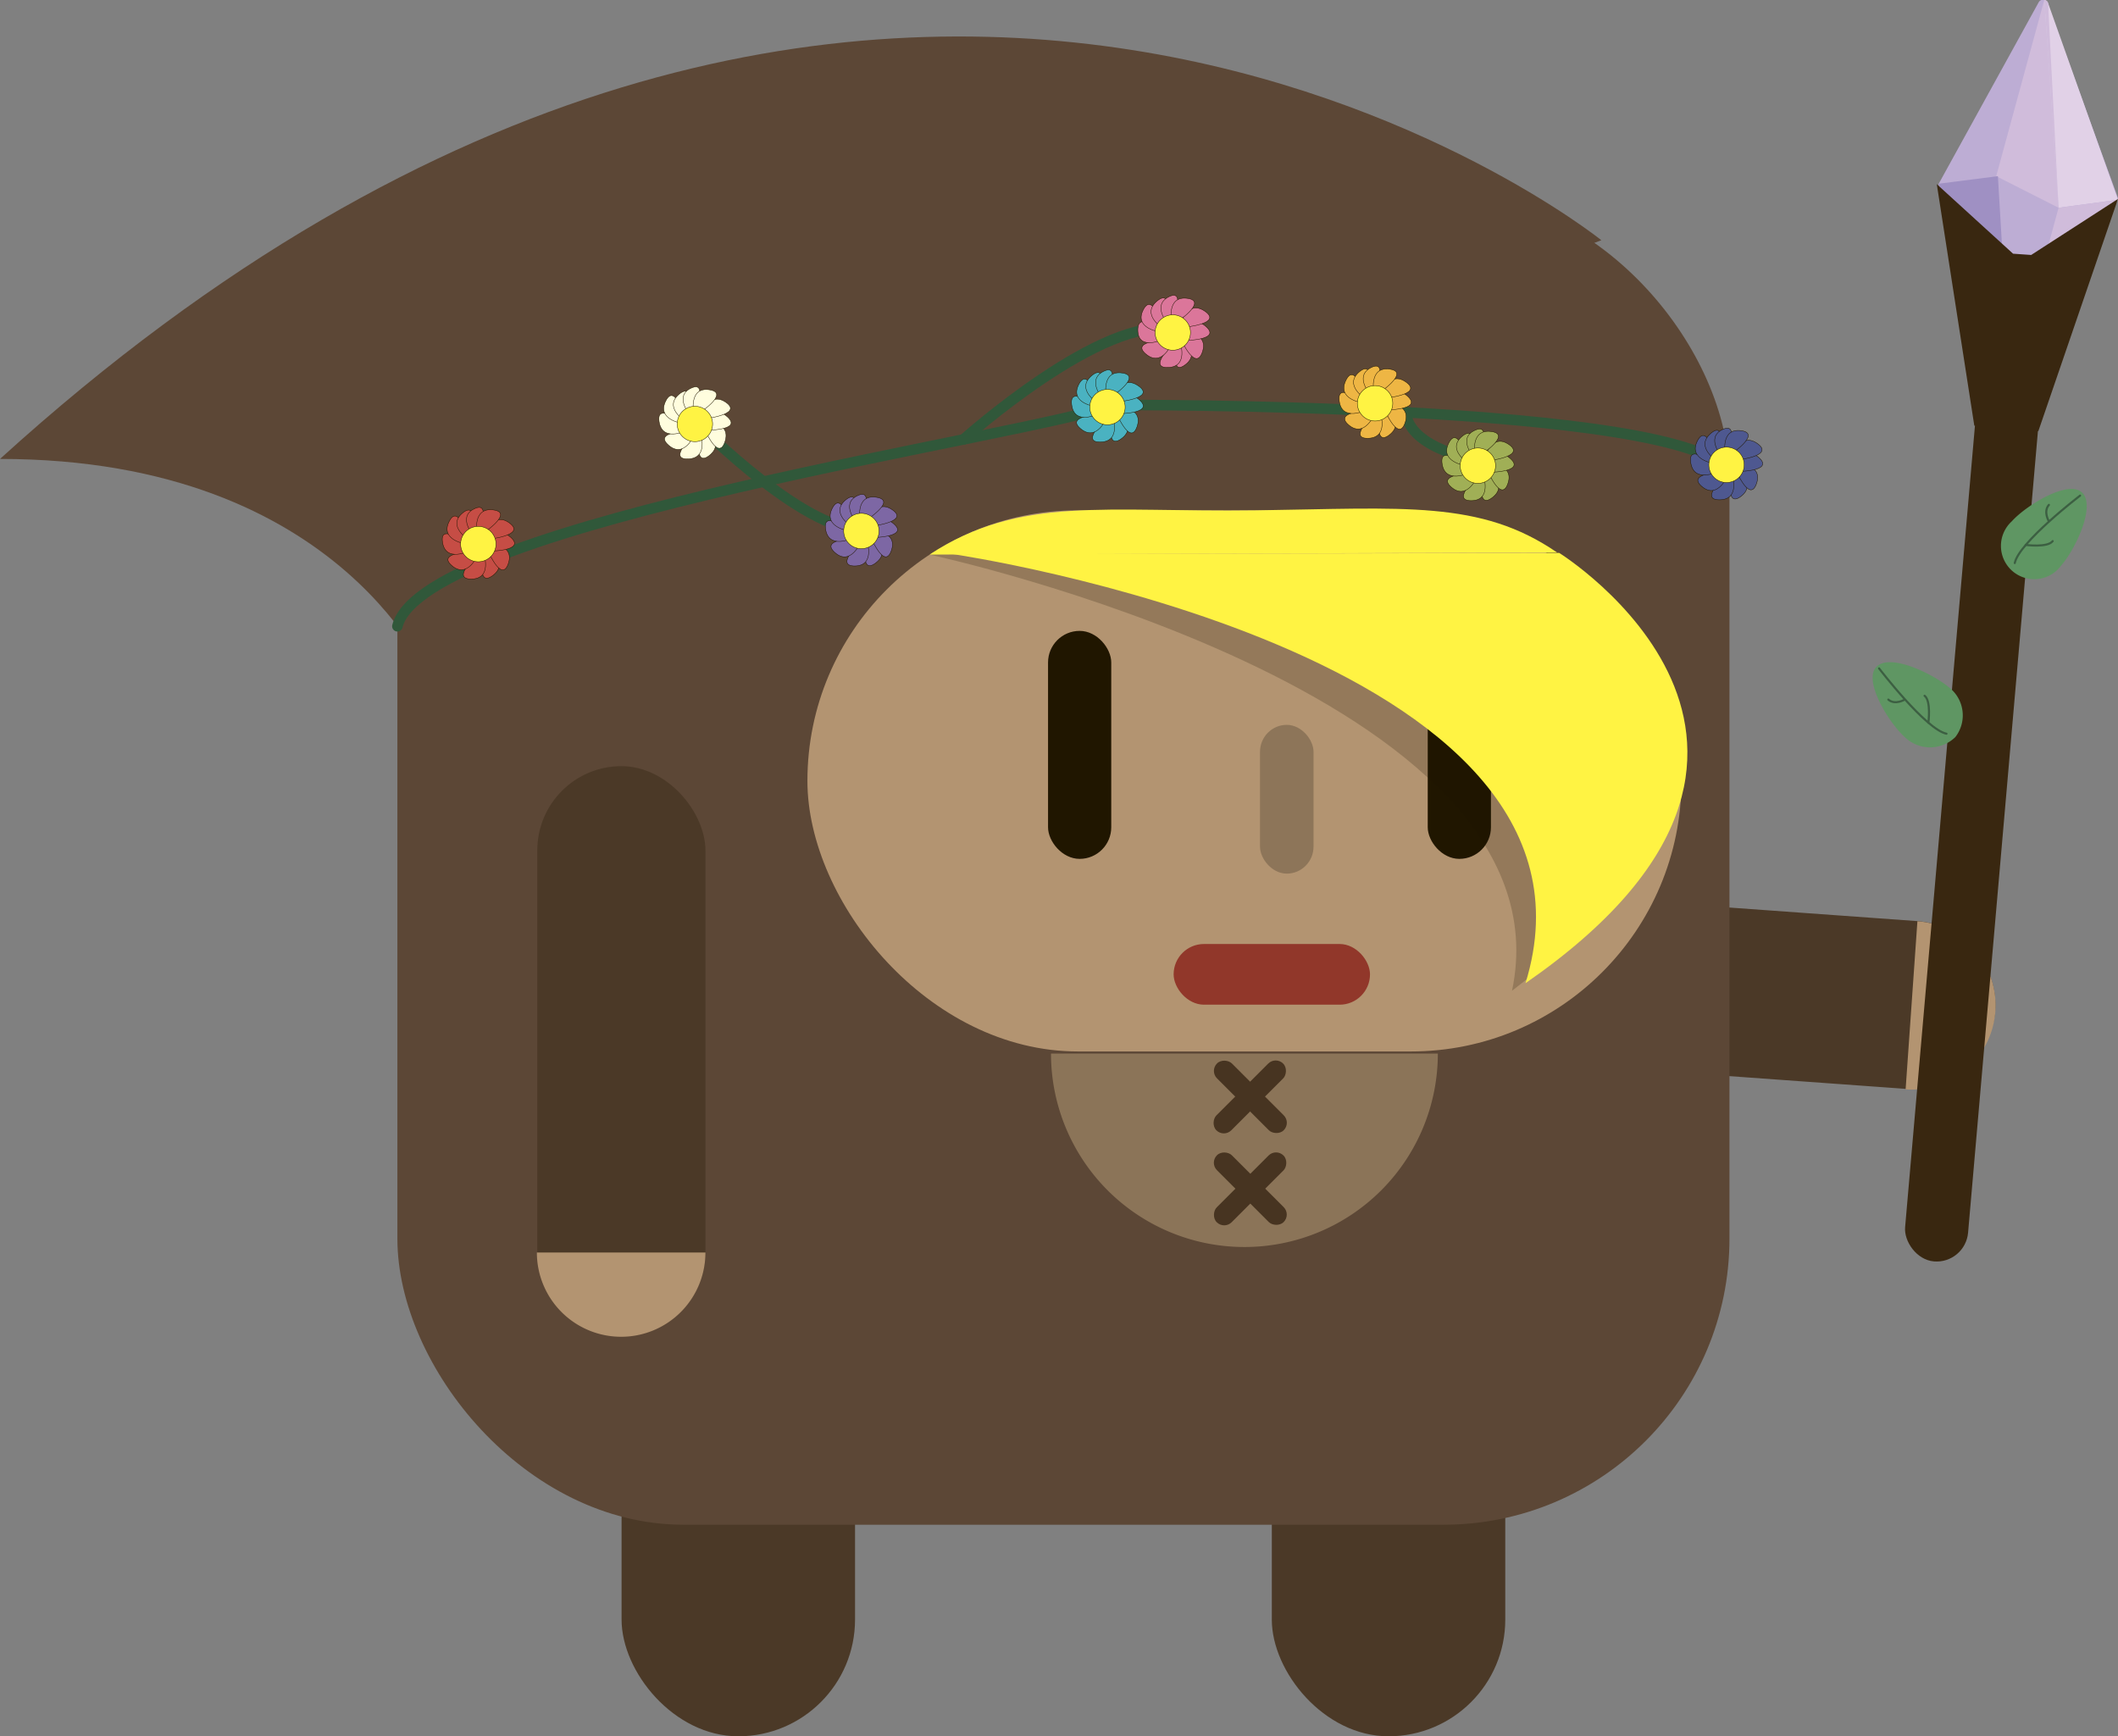 <svg xmlns="http://www.w3.org/2000/svg" viewBox="0 0 50.26 41.2">
  <rect x="0" y="0" width="50.26" height="41.2" fill="#808080" stroke="none"/>
  <defs>
    <style>
      .cls-1 {
        fill: #4b3927;
      }

      .cls-2 {
        fill: #b39471;
      }

      .cls-3 {
        fill: #5c4736;
      }

      .cls-4, .cls-8 {
        fill: #201600;
      }

      .cls-5 {
        fill: #91372a;
      }

      .cls-6 {
        fill: #8d7559;
      }

      .cls-11, .cls-7 {
        fill: #fff343;
      }

      .cls-8 {
        opacity: 0.21;
      }

      .cls-27, .cls-9 {
        fill: none;
        stroke-linecap: round;
      }

      .cls-9 {
        stroke: #30583a;
        stroke-width: 0.25px;
      }

      .cls-10, .cls-11, .cls-12, .cls-13, .cls-14, .cls-15, .cls-16, .cls-17, .cls-18, .cls-27, .cls-9 {
        stroke-miterlimit: 10;
      }

      .cls-10 {
        fill: #7d67a4;
      }

      .cls-10, .cls-11, .cls-12, .cls-13, .cls-14, .cls-15, .cls-16, .cls-17, .cls-18 {
        stroke: #201600;
        stroke-width: 0.01px;
      }

      .cls-12 {
        fill: #fffdde;
      }

      .cls-13 {
        fill: #c64d45;
      }

      .cls-14 {
        fill: #a0af56;
      }

      .cls-15 {
        fill: #4e5890;
      }

      .cls-16 {
        fill: #eeb644;
      }

      .cls-17 {
        fill: #4ab2c1;
      }

      .cls-18 {
        fill: #db769a;
      }

      .cls-19 {
        fill: #8b7458;
      }

      .cls-20 {
        fill: #473421;
      }

      .cls-21 {
        fill: #392710;
      }

      .cls-22 {
        fill: #bdadd4;
      }

      .cls-23 {
        fill: #d0bcdb;
      }

      .cls-24 {
        fill: #e1d1e7;
      }

      .cls-25 {
        fill: #9f90c3;
      }

      .cls-26 {
        fill: #5f9663;
      }

      .cls-27 {
        stroke: #3c5f42;
        stroke-width: 0.05px;
      }
    </style>
  </defs>
  <title>chel 2</title>
  <g id="Слой_2" data-name="Слой 2">
    <g id="chel_2" data-name="chel 2">
      <g>
        <g>
          <g>
            <rect class="cls-1" x="14.75" y="30.02" width="5.54" height="11.18" rx="2.77"/>
            <rect class="cls-1" x="30.18" y="30.02" width="5.54" height="11.18" rx="2.77"/>
            <g>
              <rect class="cls-1" x="38.61" y="16.74" width="3.99" height="13.53" rx="2" transform="translate(14.23 62.31) rotate(-85.87)"/>
              <path class="cls-2" d="M45.5,21.86A2,2,0,0,1,47.35,24h0a2,2,0,0,1-2.13,1.85"/>
            </g>
            <rect class="cls-3" x="9.43" y="4.57" width="31.61" height="31.61" rx="6.79"/>
            <path class="cls-3" d="M38,5.7S20.88-8.08,0,10.89c8.21,0,10.26,5.34,10.26,5.34Z"/>
            <rect class="cls-2" x="19.16" y="12.11" width="20.74" height="12.84" rx="6.42"/>
            <rect class="cls-4" x="24.87" y="14.97" width="1.5" height="5.41" rx="0.75"/>
            <rect class="cls-4" x="33.88" y="14.97" width="1.5" height="5.41" rx="0.75"/>
            <rect class="cls-5" x="27.85" y="22.4" width="4.66" height="1.44" rx="0.72"/>
            <rect class="cls-6" x="29.9" y="17.2" width="1.27" height="3.53" rx="0.64"/>
            <path class="cls-7" d="M22.06,13.16c2.14-1.41,4.2-1,7.73-1.05s5.34-.25,7.16,1Z"/>
            <g>
              <rect class="cls-1" x="12.75" y="18.18" width="3.99" height="13.53" rx="2"/>
              <path class="cls-2" d="M16.74,29.72a2,2,0,0,1-2,2h0a2,2,0,0,1-2-2"/>
            </g>
          </g>
          <path class="cls-8" d="M22.06,13.16s15.31,3.29,13.82,10.35c7.16-5.44.56-10.37.56-10.37"/>
          <path class="cls-7" d="M37,13.12s7.35,4.57-.8,10.21c2.42-7.84-13.58-10.18-13.58-10.18"/>
          <g>
            <path class="cls-9" d="M9.43,14.86c.61-2.48,15.38-4.57,16.94-5.25,0,0,13.72-.07,14.65,1.6"/>
            <path class="cls-9" d="M16.58,10.08s2.7,2.72,4,2.46"/>
            <path class="cls-9" d="M22.86,10.43s3.35-3,5-2.6"/>
            <path class="cls-9" d="M32.63,9.4s.49-.3.76.53,1.87,1,2.06,1.15"/>
            <g>
              <path class="cls-10" d="M20.66,12.7s.53.35.12.66-.21-.62-.21-.62"/>
              <path class="cls-10" d="M20.68,12.59s.64,0,.47.48-.52-.4-.52-.4"/>
              <path class="cls-10" d="M20.59,12.68s.24-.58.62-.25-.57.33-.57.33"/>
              <path class="cls-10" d="M20.59,12.42s.18-.61.59-.32-.53.39-.53.39"/>
              <path class="cls-10" d="M20.57,12.83s.21.6-.29.6.19-.62.19-.62"/>
              <path class="cls-10" d="M20.43,12.85s-.24.6-.62.26.56-.33.56-.33"/>
              <path class="cls-10" d="M20.23,12.77s-.57.28-.64-.22.65.12.65.12"/>
              <path class="cls-10" d="M20.15,12.6s-.63-.09-.4-.54.46.47.46.47"/>
              <path class="cls-10" d="M20.23,12.51s-.55-.33-.16-.65.24.61.24.61"/>
              <path class="cls-10" d="M20.35,12.43s-.43-.47,0-.67.06.65.06.65"/>
              <path class="cls-10" d="M20.41,12.35s-.12-.63.39-.55-.3.58-.3.58"/>
              <circle class="cls-11" cx="20.44" cy="12.6" r="0.42"/>
            </g>
            <g>
              <path class="cls-12" d="M16.7,10.15s.53.35.13.66-.21-.62-.21-.62"/>
              <path class="cls-12" d="M16.73,10s.64,0,.47.49-.52-.4-.52-.4"/>
              <path class="cls-12" d="M16.63,10.14s.25-.59.63-.25-.57.32-.57.32"/>
              <path class="cls-12" d="M16.64,9.87s.18-.61.59-.32-.53.39-.53.39"/>
              <path class="cls-12" d="M16.62,10.28s.21.6-.3.61.2-.63.2-.63"/>
              <path class="cls-12" d="M16.48,10.31s-.24.59-.62.25.56-.33.56-.33"/>
              <path class="cls-12" d="M16.28,10.22s-.57.28-.64-.22.65.12.65.12"/>
              <path class="cls-12" d="M16.2,10.05s-.63-.09-.4-.54.46.47.46.47"/>
              <path class="cls-12" d="M16.27,10s-.54-.33-.15-.65.24.61.24.61"/>
              <path class="cls-12" d="M16.4,9.88s-.43-.47,0-.67.06.65.06.65"/>
              <path class="cls-12" d="M16.46,9.8s-.12-.63.38-.55-.29.58-.29.58"/>
              <circle class="cls-11" cx="16.49" cy="10.06" r="0.42"/>
            </g>
            <g>
              <path class="cls-13" d="M11.57,13s.53.36.12.66-.21-.62-.21-.62"/>
              <path class="cls-13" d="M11.59,12.9s.64,0,.47.48-.52-.4-.52-.4"/>
              <path class="cls-13" d="M11.49,13s.25-.59.63-.25-.57.33-.57.33"/>
              <path class="cls-13" d="M11.5,12.73s.18-.62.59-.32-.53.39-.53.39"/>
              <path class="cls-13" d="M11.48,13.14s.21.6-.3.6.2-.62.2-.62"/>
              <path class="cls-13" d="M11.34,13.16s-.24.59-.62.26.56-.33.56-.33"/>
              <path class="cls-13" d="M11.14,13.07s-.57.29-.64-.21.65.12.65.12"/>
              <path class="cls-13" d="M11.06,12.91s-.63-.09-.4-.54.46.46.46.46"/>
              <path class="cls-13" d="M11.14,12.82s-.55-.33-.16-.65.24.61.24.61"/>
              <path class="cls-13" d="M11.26,12.74s-.43-.47,0-.67.06.65.06.65"/>
              <path class="cls-13" d="M11.32,12.66s-.12-.63.39-.56-.3.59-.3.59"/>
              <circle class="cls-11" cx="11.35" cy="12.91" r="0.42"/>
            </g>
            <g>
              <path class="cls-14" d="M35.29,11.14s.53.36.12.67-.21-.63-.21-.63"/>
              <path class="cls-14" d="M35.31,11s.64,0,.47.48-.52-.4-.52-.4"/>
              <path class="cls-14" d="M35.22,11.13s.24-.59.62-.25-.57.33-.57.33"/>
              <path class="cls-14" d="M35.22,10.87s.18-.61.59-.32-.53.39-.53.39"/>
              <path class="cls-14" d="M35.2,11.28s.21.6-.29.6.19-.62.19-.62"/>
              <path class="cls-14" d="M35.06,11.3s-.24.59-.62.26.56-.33.56-.33"/>
              <path class="cls-14" d="M34.86,11.22s-.57.28-.64-.22.65.12.65.12"/>
              <path class="cls-14" d="M34.78,11.05s-.63-.09-.4-.54.46.47.46.47"/>
              <path class="cls-14" d="M34.86,11s-.55-.33-.16-.65.24.61.24.61"/>
              <path class="cls-14" d="M35,10.88s-.44-.47,0-.67.06.65.06.65"/>
              <path class="cls-14" d="M35,10.8s-.12-.63.39-.56-.3.59-.3.59"/>
              <circle class="cls-11" cx="35.07" cy="11.05" r="0.42"/>
            </g>
            <g>
              <path class="cls-15" d="M41.19,11.12s.52.36.12.66-.21-.62-.21-.62"/>
              <path class="cls-15" d="M41.21,11s.64,0,.47.48-.52-.4-.52-.4"/>
              <path class="cls-15" d="M41.11,11.11s.25-.59.63-.25-.57.33-.57.33"/>
              <path class="cls-15" d="M41.12,10.84s.18-.61.59-.31-.53.39-.53.39"/>
              <path class="cls-15" d="M41.1,11.26s.21.6-.3.6.2-.63.2-.63"/>
              <path class="cls-15" d="M41,11.28s-.24.59-.62.26.56-.34.56-.34"/>
              <path class="cls-15" d="M40.76,11.19s-.57.29-.64-.22.65.13.65.13"/>
              <path class="cls-15" d="M40.68,11s-.63-.09-.4-.54.46.46.46.46"/>
              <path class="cls-15" d="M40.75,10.94s-.54-.33-.15-.66.24.61.24.61"/>
              <path class="cls-15" d="M40.88,10.86s-.43-.47,0-.67.06.65.06.65"/>
              <path class="cls-15" d="M40.94,10.77s-.12-.62.38-.55-.29.59-.29.59"/>
              <circle class="cls-11" cx="40.97" cy="11.03" r="0.42"/>
            </g>
            <g>
              <path class="cls-16" d="M32.84,9.66s.53.35.13.66-.21-.62-.21-.62"/>
              <path class="cls-16" d="M32.87,9.56s.64,0,.47.48-.52-.4-.52-.4"/>
              <path class="cls-16" d="M32.77,9.65s.25-.59.63-.25-.57.33-.57.33"/>
              <path class="cls-16" d="M32.78,9.38s.18-.61.59-.31-.53.38-.53.38"/>
              <path class="cls-16" d="M32.75,9.79s.22.6-.29.61.2-.63.2-.63"/>
              <path class="cls-16" d="M32.62,9.82s-.24.59-.62.26.56-.34.56-.34"/>
              <path class="cls-16" d="M32.42,9.73s-.58.29-.64-.22.64.13.64.13"/>
              <path class="cls-16" d="M32.34,9.56s-.63-.08-.4-.54.46.47.46.47"/>
              <path class="cls-16" d="M32.41,9.47s-.54-.33-.15-.65.24.61.24.61"/>
              <path class="cls-16" d="M32.54,9.39s-.43-.46,0-.67.06.66.06.66"/>
              <path class="cls-16" d="M32.6,9.31s-.12-.62.38-.55-.29.59-.29.59"/>
              <circle class="cls-11" cx="32.63" cy="9.57" r="0.42"/>
            </g>
            <g>
              <path class="cls-17" d="M26.49,9.75s.53.36.12.66-.21-.62-.21-.62"/>
              <path class="cls-17" d="M26.51,9.65s.64,0,.47.48-.52-.4-.52-.4"/>
              <path class="cls-17" d="M26.42,9.74s.24-.59.62-.25-.57.33-.57.33"/>
              <path class="cls-17" d="M26.42,9.47s.18-.61.6-.31-.53.38-.53.38"/>
              <path class="cls-17" d="M26.4,9.88s.22.6-.29.61.2-.63.2-.63"/>
              <path class="cls-17" d="M26.26,9.91s-.23.59-.62.26.57-.34.57-.34"/>
              <path class="cls-17" d="M26.06,9.82s-.57.29-.63-.22.64.13.64.13"/>
              <path class="cls-17" d="M26,9.65s-.63-.08-.4-.53.47.46.47.46"/>
              <path class="cls-17" d="M26.06,9.57s-.55-.33-.15-.66.23.61.23.61"/>
              <path class="cls-17" d="M26.19,9.49s-.43-.47,0-.68.06.66.06.66"/>
              <path class="cls-17" d="M26.25,9.4s-.12-.62.38-.55-.29.59-.29.59"/>
              <circle class="cls-11" cx="26.28" cy="9.66" r="0.42"/>
            </g>
            <g>
              <path class="cls-18" d="M28,8s.53.36.12.66S28,8,28,8"/>
              <path class="cls-18" d="M28.07,7.88s.63,0,.46.48S28,8,28,8"/>
              <path class="cls-18" d="M28,8s.24-.59.62-.25-.57.33-.57.33"/>
              <path class="cls-18" d="M28,7.7s.18-.61.6-.31-.53.38-.53.38"/>
              <path class="cls-18" d="M28,8.11s.22.6-.29.61.2-.63.2-.63"/>
              <path class="cls-18" d="M27.81,8.14s-.23.59-.62.26.57-.34.57-.34"/>
              <path class="cls-18" d="M27.61,8.05S27,8.34,27,7.83s.64.13.64.13"/>
              <path class="cls-18" d="M27.54,7.88s-.64-.08-.41-.53.47.46.47.46"/>
              <path class="cls-18" d="M27.61,7.8s-.55-.33-.15-.66.24.61.24.61"/>
              <path class="cls-18" d="M27.74,7.72s-.43-.47,0-.68.06.66.06.66"/>
              <path class="cls-18" d="M27.8,7.63s-.12-.62.38-.55-.29.59-.29.59"/>
              <circle class="cls-11" cx="27.83" cy="7.89" r="0.42"/>
            </g>
          </g>
        </g>
        <g>
          <path class="cls-19" d="M34.12,25a4.59,4.59,0,0,1-9.18,0"/>
          <g>
            <rect class="cls-20" x="29.41" y="27.09" width="0.5" height="2.24" rx="0.25" transform="translate(28.64 -12.71) rotate(45)"/>
            <rect class="cls-20" x="29.41" y="27.09" width="0.5" height="2.24" rx="0.25" transform="translate(70.59 27.18) rotate(135)"/>
          </g>
          <g>
            <rect class="cls-20" x="29.41" y="24.91" width="0.5" height="2.24" rx="0.25" transform="translate(27.09 -13.35) rotate(45)"/>
            <rect class="cls-20" x="29.41" y="24.91" width="0.5" height="2.24" rx="0.25" transform="translate(69.05 23.46) rotate(135)"/>
          </g>
        </g>
      </g>
      <g>
        <rect class="cls-21" x="46.19" y="5.9" width="1.5" height="24.08" rx="0.75" transform="translate(1.73 -4.01) rotate(4.98)"/>
        <g>
          <path class="cls-22" d="M46,4.37,48.38.05a.11.11,0,0,1,.19,0l1.69,4.65L47.91,9a.19.19,0,0,1-.34,0L46,4.37"/>
          <polygon class="cls-23" points="48.51 0 47.37 4.18 48.85 4.93 48.51 0"/>
          <path class="cls-24" d="M50.26,4.74l-1.41.19L48.51,0a.1.1,0,0,1,.09.07Z"/>
          <path class="cls-23" d="M48.6.07A.1.1,0,0,0,48.51,0l.34,4.93,1.41-.19L47.89,9s-.06.09-.12.09,1.08-4.16,1.08-4.16"/>
          <path class="cls-25" d="M46,4.36l1.41-.18.29,4.9A.2.2,0,0,1,47.55,9L46,4.36"/>
        </g>
        <g>
          <path class="cls-26" d="M48.91,13.42a.79.79,0,1,1-1.17-1.05c.33-.37,1.34-1,1.67-.68S49.24,13.05,48.91,13.42Z"/>
          <path class="cls-27" d="M49.36,11.76s-1.45,1.11-1.55,1.6"/>
          <path class="cls-27" d="M48.07,12.93s.52.07.64-.09"/>
          <path class="cls-27" d="M48.62,12.37s-.14-.23,0-.39"/>
        </g>
        <g>
          <path class="cls-26" d="M46.25,16.31a.84.84,0,0,1,.15,1.18.86.86,0,0,1-1.2,0c-.37-.33-1-1.34-.67-1.67S45.88,16,46.25,16.31Z"/>
          <path class="cls-27" d="M44.59,15.86s1.11,1.45,1.6,1.55"/>
          <path class="cls-27" d="M45.76,17.15s.07-.52-.09-.64"/>
          <path class="cls-27" d="M45.2,16.6s-.23.14-.39,0"/>
        </g>
        <polygon class="cls-21" points="48.37 10.23 46.85 10.1 45.96 4.37 47.77 6.02 48.2 6.05 50.26 4.72 48.37 10.23"/>
      </g>
    </g>
  </g>
</svg>
